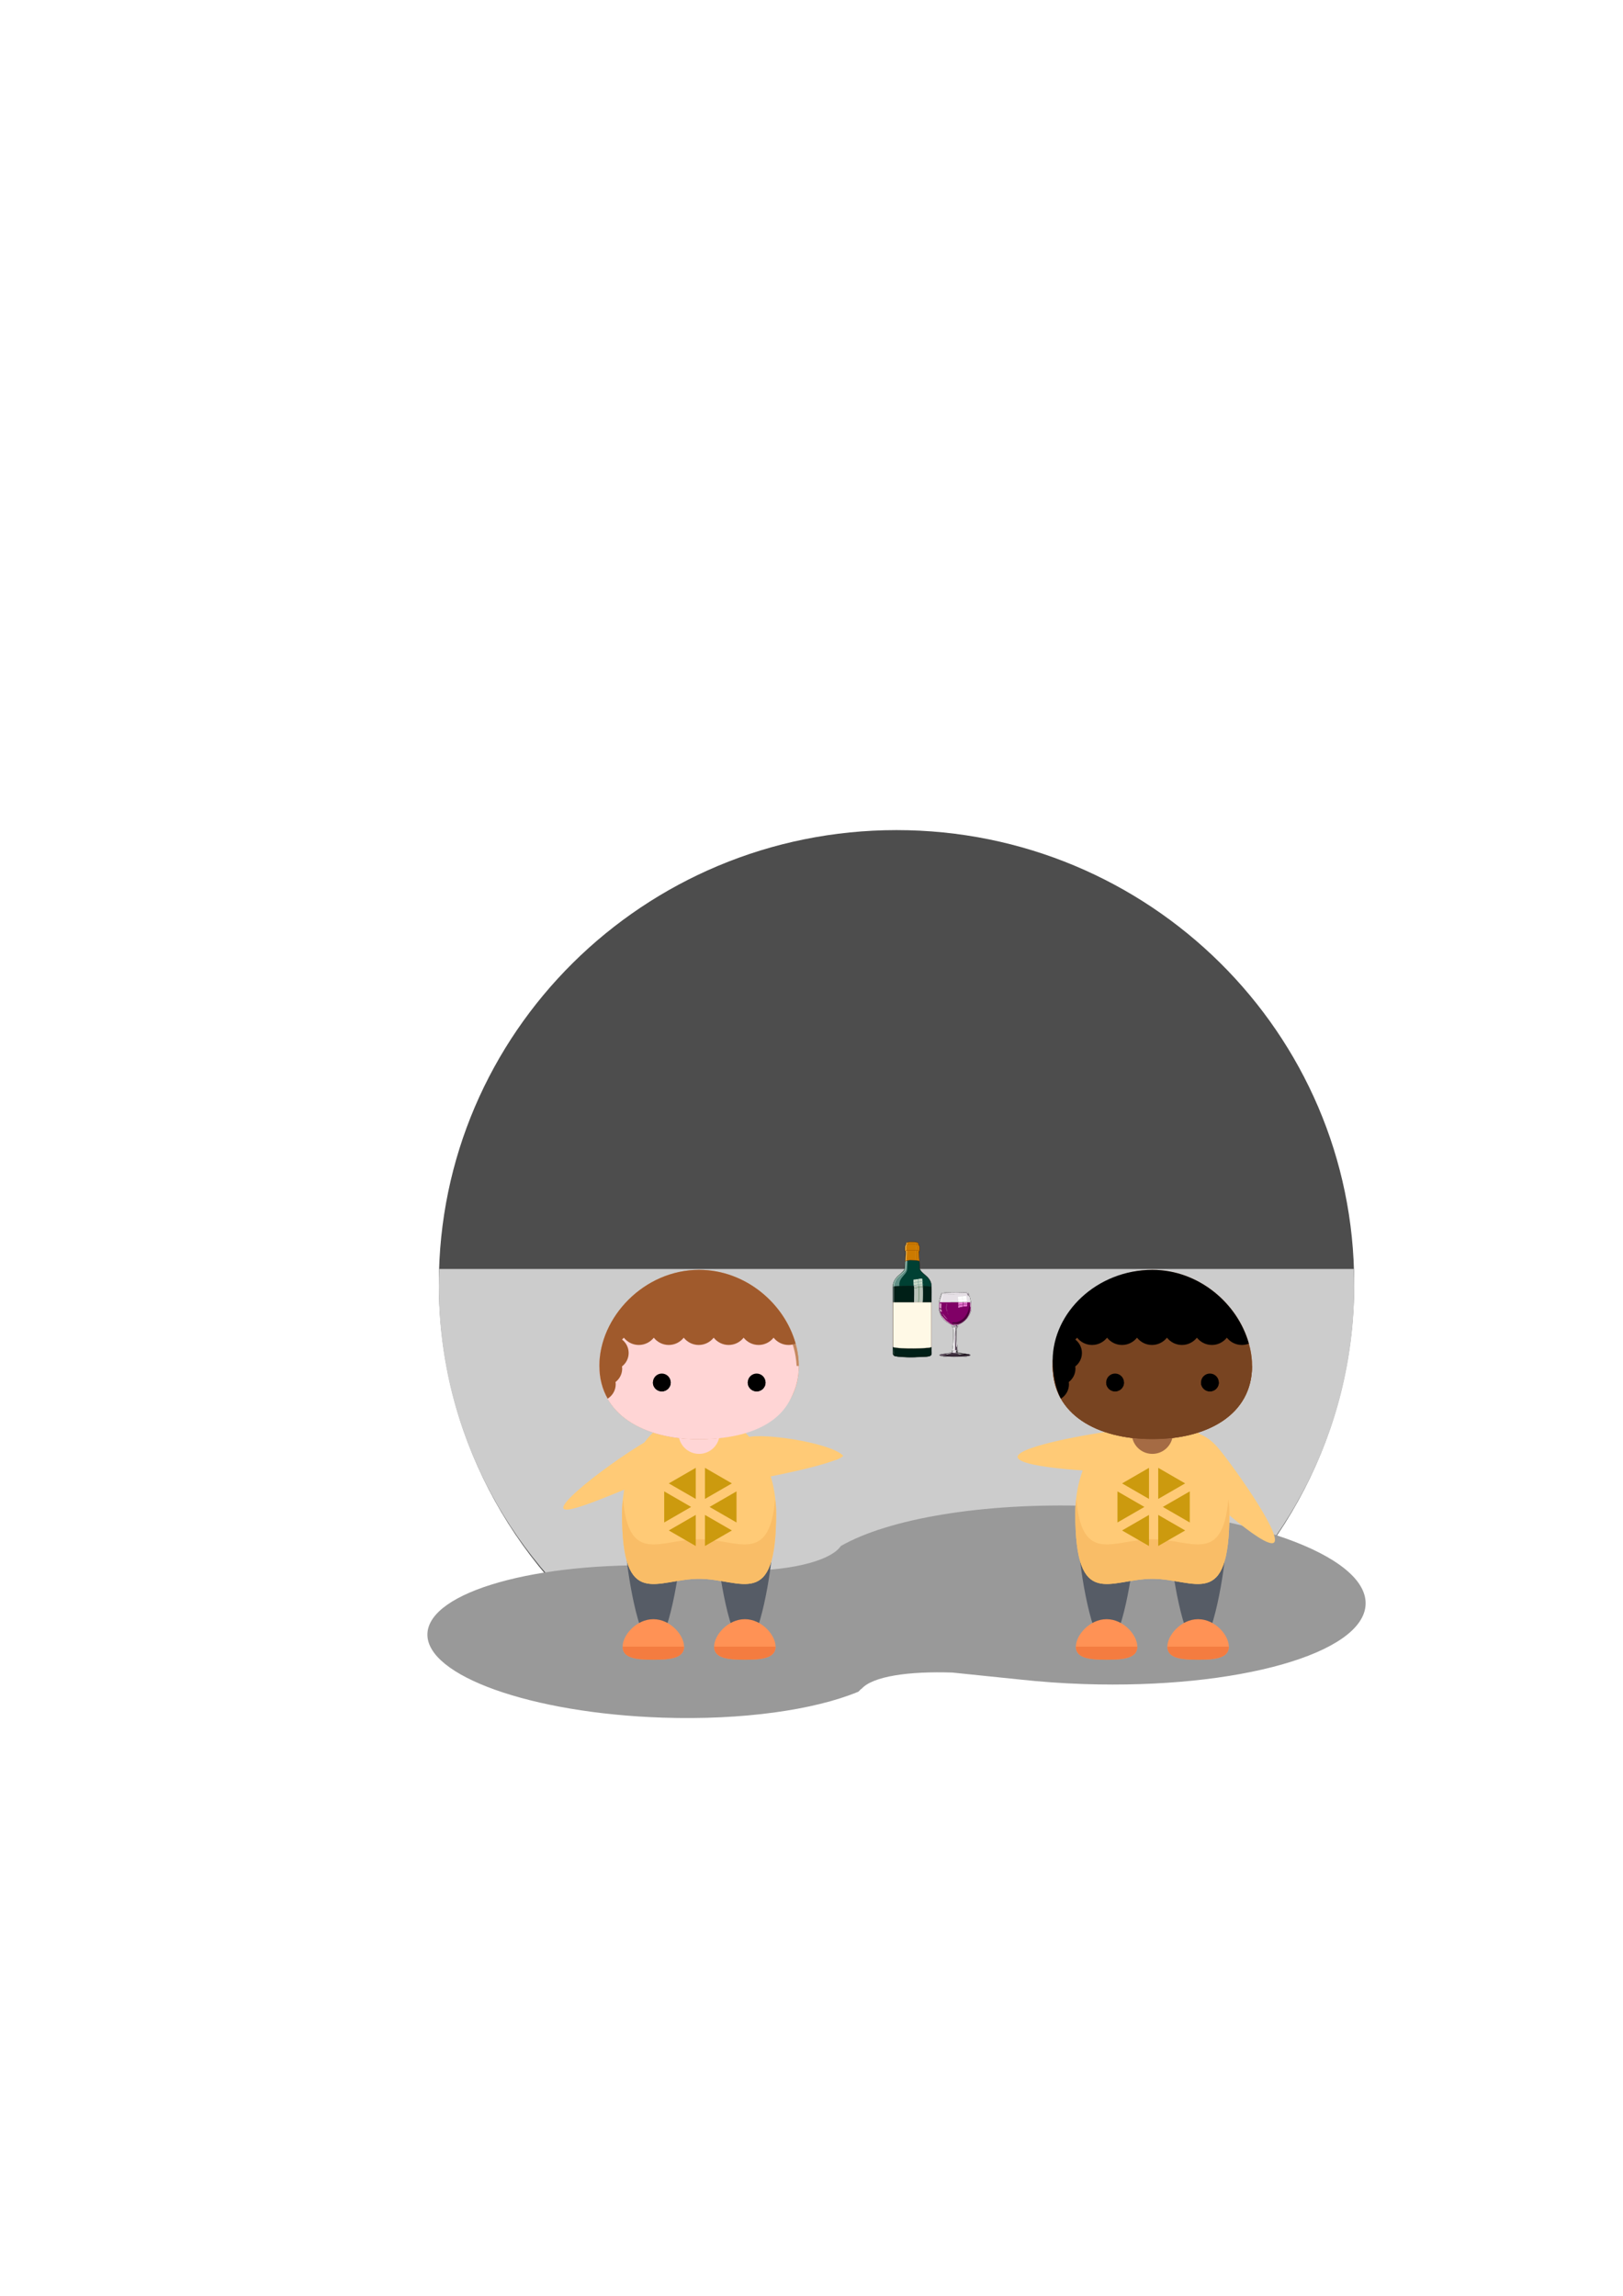<?xml version="1.0" encoding="UTF-8" standalone="no"?>
<!-- Created with Inkscape (http://www.inkscape.org/) -->

<svg
   xmlns:dc="http://purl.org/dc/elements/1.1/"
   xmlns:cc="http://creativecommons.org/ns#"
   xmlns:rdf="http://www.w3.org/1999/02/22-rdf-syntax-ns#"
   xmlns:svg="http://www.w3.org/2000/svg"
   xmlns="http://www.w3.org/2000/svg"
   xmlns:sodipodi="http://sodipodi.sourceforge.net/DTD/sodipodi-0.dtd"
   xmlns:inkscape="http://www.inkscape.org/namespaces/inkscape"
   width="210mm"
   height="297mm"
   viewBox="0 0 210 297"
   version="1.1"
   id="svg8"
   sodipodi:docname="beer_and_vino.svg"
   inkscape:version="0.92.3 (2405546, 2018-03-11)">
  <defs
     id="defs2" />
  <sodipodi:namedview
     id="base"
     pagecolor="#ffffff"
     bordercolor="#666666"
     borderopacity="1.0"
     inkscape:pageopacity="0.0"
     inkscape:pageshadow="2"
     inkscape:zoom="0.7"
     inkscape:cx="285.85729"
     inkscape:cy="595.15611"
     inkscape:document-units="mm"
     inkscape:current-layer="layer1"
     showgrid="false"
     inkscape:window-width="1920"
     inkscape:window-height="986"
     inkscape:window-x="-11"
     inkscape:window-y="-11"
     inkscape:window-maximized="1" />
  <g
     inkscape:label="Calque 1"
     inkscape:groupmode="layer"
     id="layer1">
    <g
       inkscape:transform-center-y="-42.461437"
       inkscape:transform-center-x="8.2290614"
       transform="matrix(0.93,0,0,0.921,51.412,106.161)"
       inkscape:label="Copie de (NULL)"
       id="g3761"
       style="display:inline">
	<g
   id="g3759"
   inkscape:transform-center-x="-8.8607249"
   inkscape:transform-center-y="30.594578"
   transform="translate(-4.2144943e-7,-1.505)">
		<g
   id="g3755">
			<path
   d="m 31.32,117.505 h 76.26 c 15.508,-11.612 25.543,-30.131 25.543,-50.995 0,-35.166 -28.508,-63.674 -63.674,-63.674 -35.164,0 -63.671,28.508 -63.671,63.674 0,20.864 10.035,39.383 25.542,50.995 z"
   id="path3751"
   inkscape:connector-curvature="0"
   style="fill:#4d4d4d" />

			<path
   d="m 31.823,117.505 h 75.253 c 15.791,-11.409 26.046,-29.813 26.046,-50.576 0,-0.82 -0.021,-1.635 -0.053,-2.447 H 5.83 c -0.032,0.813 -0.054,1.627 -0.054,2.447 0.001,20.764 10.255,39.167 26.047,50.576 z"
   id="path3753"
   inkscape:connector-curvature="0"
   style="fill:#cccccc" />

		</g>

		<path
   d="m 37.62,106.158 c 1.31,0.043 2.596,0.114 3.863,0.204 1.615,0.245 3.361,0.407 5.186,0.47 7.365,0.245 13.564,-1.239 15.034,-3.438 6.576,-3.809 19.665,-6.125 34.666,-5.624 21.408,0.715 38.576,6.894 38.345,13.804 -0.229,6.905 -17.773,11.926 -39.181,11.211 -3.079,-0.104 -6.066,-0.323 -8.931,-0.64 l -9.384,-0.976 c -6.1,-0.204 -11.072,0.522 -12.636,2.286 -0.099,-0.005 -0.398,0.432 -0.497,0.426 -6.081,2.536 -16.009,3.993 -27.178,3.621 -18.269,-0.611 -32.918,-5.883 -32.722,-11.778 0.198,-5.895 15.168,-10.178 33.435,-9.566 z"
   id="path3757"
   inkscape:connector-curvature="0"
   style="fill:#999999" />

	</g>

</g>
    <g
       id="g68"
       transform="matrix(0.265,0,0,0.265,131.414,163.898)">
	<g
   id="g14">
		<path
   id="path10"
   d="m 57.745,138.063 c 0,7.363 -5.972,47.068 -13.341,47.068 -7.36,0 -13.329,-39.709 -13.329,-47.068 0,-7.359 5.971,-13.335 13.329,-13.335 7.37,0 13.341,5.975 13.341,13.335 z"
   inkscape:connector-curvature="0"
   style="fill:#565c66" />

		<path
   id="path12"
   d="m 102.427,138.063 c 0,7.363 -5.971,47.068 -13.339,47.068 -7.362,0 -13.33,-39.709 -13.33,-47.068 0,-7.359 5.972,-13.335 13.33,-13.335 7.368,0 13.339,5.975 13.339,13.335 z"
   inkscape:connector-curvature="0"
   style="fill:#565c66" />

	</g>

	<g
   id="g20">
		<path
   id="path16"
   d="m 104.367,120.44 c 0,47.696 -16.839,31.813 -37.619,31.813 -20.776,0 -37.621,15.884 -37.621,-31.813 0,-27.269 16.85,-49.375 37.621,-49.375 20.774,0.001 37.619,22.11 37.619,49.375 z"
   inkscape:connector-curvature="0"
   style="fill:#ffca76" />

		<path
   id="path18"
   d="m 79.716,82.338 c 4.258,-3.785 12.576,-1.382 18.587,5.367 6.001,6.752 32.097,43.048 27.85,46.84 -4.262,3.778 -37.271,-26.388 -43.269,-33.14 -6.003,-6.74 -7.418,-15.281 -3.168,-19.067 z"
   inkscape:connector-curvature="0"
   style="fill:#ffca76" />

	</g>

	<path
   id="path22"
   d="m 66.748,132.928 c -18.709,0 -34.222,12.85 -37.127,-19.403 -0.318,1.928 -0.494,4.206 -0.494,6.92 0,47.696 16.844,31.813 37.62,31.813 20.78,0 37.619,15.884 37.619,-31.813 0,-2.714 -0.176,-4.992 -0.494,-6.92 -2.901,32.252 -18.41,19.403 -37.124,19.403 z"
   inkscape:connector-curvature="0"
   style="fill:#f9bd67" />

	<path
   id="path24"
   d="m 59.411,185.37 c 0,5.64 -6.721,6.384 -15.003,6.384 -8.282,0 -15.002,-0.742 -15.002,-6.384 0,-5.641 6.721,-13.405 15.002,-13.405 8.281,0 15.003,7.764 15.003,13.405 z"
   inkscape:connector-curvature="0"
   style="fill:#ff9255" />

	<path
   id="path26"
   d="m 59.411,185.37 c 0,5.64 -6.721,6.384 -15.003,6.384 -8.282,0 -15.002,-0.742 -15.002,-6.384"
   inkscape:connector-curvature="0"
   style="fill:#f47c40" />

	<path
   id="path28"
   d="m 104.096,185.37 c 0,5.64 -6.721,6.384 -15.003,6.384 -8.281,0 -15.003,-0.742 -15.003,-6.384 0,-5.641 6.722,-13.405 15.003,-13.405 8.282,0 15.003,7.764 15.003,13.405 z"
   inkscape:connector-curvature="0"
   style="fill:#ff9255" />

	<path
   id="path30"
   d="m 104.096,185.37 c 0,5.64 -6.721,6.384 -15.003,6.384 -8.281,0 -15.003,-0.742 -15.003,-6.384"
   inkscape:connector-curvature="0"
   style="fill:#f47c40" />

	<path
   id="path32"
   d="M 70.7,88.721 C 70.363,83.034 62.782,78.854 53.763,79.373 44.746,79.903 0.629,87.117 0.944,92.801 1.286,98.49 45.962,100.496 54.976,99.967 63.984,99.441 71.029,94.406 70.7,88.721 Z"
   inkscape:connector-curvature="0"
   style="fill:#ffca76" />

	<circle
   id="circle34"
   r="10.037"
   cy="81.223"
   cx="66.748"
   style="fill:#a56b44" />

	<path
   id="path36"
   d="m 115.432,48.338 c 0,23.788 -21.797,35.747 -48.679,35.747 -26.887,0 -48.691,-11.959 -48.691,-35.747 0,-23.794 21.803,-46.912 48.691,-46.912 26.882,0 48.679,23.118 48.679,46.912 z"
   inkscape:connector-curvature="0"
   style="fill:#d8a17c" />

	<path
   d="m 115.432,48.338 c 0,23.788 -21.797,35.747 -48.679,35.747 -26.887,0 -48.691,-11.959 -48.691,-35.747 0,-23.794 21.804,-42.206 48.691,-42.206 26.882,0 48.679,18.412 48.679,42.206 z"
   id="SVGCleanerId_0_3_"
   inkscape:connector-curvature="0"
   style="fill:#c48960" />

	<g
   id="g40">
		<path
   d="m 115.432,48.338 c 0,23.788 -21.797,35.747 -48.679,35.747 -26.887,0 -48.691,-11.959 -48.691,-35.747 0,-23.794 21.804,-42.206 48.691,-42.206 26.882,0 48.679,18.412 48.679,42.206 z"
   id="SVGCleanerId_0_2_"
   inkscape:connector-curvature="0"
   style="fill:#784421" />

	</g>

	<path
   id="path42"
   d="m 115.432,48.338 c 0,23.788 -21.797,35.747 -48.679,35.747 -26.887,0 -48.691,-11.959 -48.691,-35.747"
   inkscape:connector-curvature="0"
   style="fill:#784421" />

	<path
   id="path44"
   d="M 113.87,37.433 C 108.506,17.953 89.471,1.426 66.753,1.426 c -26.888,0 -48.691,20.593 -48.691,44.387 0,6.11 1.457,13.953 4.047,18.498 2.358,-1.481 3.932,-4.08 3.932,-7.066 0,-0.354 -0.063,-0.689 -0.104,-1.034 1.969,-1.534 3.266,-3.898 3.266,-6.588 0,-0.353 -0.06,-0.689 -0.104,-1.035 1.969,-1.533 3.265,-3.897 3.265,-6.586 0,-2.677 -1.285,-5.028 -3.235,-6.563 0.304,-0.293 0.622,-0.563 0.884,-0.891 1.724,2.147 4.338,3.549 7.312,3.549 2.967,0 5.585,-1.403 7.313,-3.549 1.725,2.147 4.339,3.549 7.307,3.549 2.974,0 5.588,-1.403 7.313,-3.549 1.726,2.147 4.339,3.549 7.313,3.549 2.969,0 5.585,-1.403 7.311,-3.549 1.728,2.147 4.342,3.549 7.31,3.549 2.974,0 5.588,-1.403 7.312,-3.549 1.726,2.147 4.34,3.549 7.313,3.549 2.969,0 5.585,-1.403 7.31,-3.549 1.728,2.147 4.342,3.549 7.309,3.549 1.213,0.005 2.368,-0.245 3.434,-0.664 z"
   inkscape:connector-curvature="0"
   style="fill:#000000"
   sodipodi:nodetypes="csscscscsccscscscscsccc" />

	<circle
   id="circle46"
   r="4.354"
   cy="56.404"
   cx="48.553" />

	<path
   id="path48"
   d="m 52.907,56.403 c 0,2.412 -1.951,4.356 -4.356,4.356 -2.405,0 -4.352,-1.944 -4.352,-4.356"
   inkscape:connector-curvature="0" />

	<circle
   id="circle50"
   r="4.354"
   cy="56.404"
   cx="94.856" />

	<path
   id="path52"
   d="m 90.502,56.403 c 0,2.412 1.945,4.356 4.358,4.356 2.405,0 4.35,-1.944 4.35,-4.356"
   inkscape:connector-curvature="0" />

	<g
   id="g66">
		<polygon
   id="polygon54"
   points="51.964,105.672 65.113,113.258 65.113,98.076 "
   style="fill:#cc9a0e" />

		<polygon
   id="polygon56"
   points="49.719,118.154 49.719,124.753 62.86,117.159 49.719,109.567 "
   style="fill:#cc9a0e" />

		<polygon
   id="polygon58"
   points="82.765,105.668 69.616,98.076 69.616,113.254 "
   style="fill:#cc9a0e" />

		<polygon
   id="polygon60"
   points="69.616,121.059 69.616,136.242 82.765,128.646 "
   style="fill:#cc9a0e" />

		<polygon
   id="polygon62"
   points="51.961,128.646 65.113,136.242 65.113,121.059 "
   style="fill:#cc9a0e" />

		<polygon
   id="polygon64"
   points="85.02,124.753 85.02,118.152 85.02,109.567 71.868,117.159 "
   style="fill:#cc9a0e" />

	</g>

</g>
    <g
       id="g68-8"
       transform="matrix(0.265,0,0,0.265,72.766,163.898)">
      <g
         id="g14-8">
        <path
           id="path10-8"
           d="m 57.745,138.063 c 0,7.363 -5.972,47.068 -13.341,47.068 -7.36,0 -13.329,-39.709 -13.329,-47.068 0,-7.359 5.971,-13.335 13.329,-13.335 7.37,0 13.341,5.975 13.341,13.335 z"
           inkscape:connector-curvature="0"
           style="fill:#565c66" />
        <path
           id="path12-7"
           d="m 102.427,138.063 c 0,7.363 -5.971,47.068 -13.339,47.068 -7.362,0 -13.33,-39.709 -13.33,-47.068 0,-7.359 5.972,-13.335 13.33,-13.335 7.368,0 13.339,5.975 13.339,13.335 z"
           inkscape:connector-curvature="0"
           style="fill:#565c66" />
      </g>
      <g
         id="g20-8">
        <path
           id="path16-0"
           d="m 104.367,120.44 c 0,47.696 -16.839,31.813 -37.619,31.813 -20.776,0 -37.621,15.884 -37.621,-31.813 0,-27.269 16.85,-49.375 37.621,-49.375 20.774,0.001 37.619,22.11 37.619,49.375 z"
           inkscape:connector-curvature="0"
           style="fill:#ffca76" />
        <path
           id="path18-1"
           d="m 88.807,83.853 c 4.258,-3.785 42.375,1.648 48.386,8.397 -8.756,7.49 -32.749,-1.942 0,0 -4.262,3.778 -33.279,10.068 -54.429,13.417 -6.003,-6.74 1.792,-18.029 6.042,-21.815 z"
           inkscape:connector-curvature="0"
           style="fill:#ffca76"
           sodipodi:nodetypes="ccccc" />
      </g>
      <path
         id="path22-4"
         d="m 66.748,132.928 c -18.709,0 -34.222,12.85 -37.127,-19.403 -0.318,1.928 -0.494,4.206 -0.494,6.92 0,47.696 16.844,31.813 37.62,31.813 20.78,0 37.619,15.884 37.619,-31.813 0,-2.714 -0.176,-4.992 -0.494,-6.92 -2.901,32.252 -18.41,19.403 -37.124,19.403 z"
         inkscape:connector-curvature="0"
         style="fill:#f9bd67" />
      <path
         id="path24-0"
         d="m 59.411,185.37 c 0,5.64 -6.721,6.384 -15.003,6.384 -8.282,0 -15.002,-0.742 -15.002,-6.384 0,-5.641 6.721,-13.405 15.002,-13.405 8.281,0 15.003,7.764 15.003,13.405 z"
         inkscape:connector-curvature="0"
         style="fill:#ff9255" />
      <path
         id="path26-2"
         d="m 59.411,185.37 c 0,5.64 -6.721,6.384 -15.003,6.384 -8.282,0 -15.002,-0.742 -15.002,-6.384"
         inkscape:connector-curvature="0"
         style="fill:#f47c40" />
      <path
         id="path28-2"
         d="m 104.096,185.37 c 0,5.64 -6.721,6.384 -15.003,6.384 -8.281,0 -15.003,-0.742 -15.003,-6.384 0,-5.641 6.722,-13.405 15.003,-13.405 8.282,0 15.003,7.764 15.003,13.405 z"
         inkscape:connector-curvature="0"
         style="fill:#ff9255" />
      <path
         id="path30-1"
         d="m 104.096,185.37 c 0,5.64 -6.721,6.384 -15.003,6.384 -8.281,0 -15.003,-0.742 -15.003,-6.384"
         inkscape:connector-curvature="0"
         style="fill:#f47c40" />
      <path
         id="path32-5"
         d="M 70.7,88.721 C 70.363,83.034 62.782,78.854 53.763,79.373 44.746,79.903 0.124,111.866 0.439,117.55 0.781,123.239 45.962,100.496 54.976,99.967 63.984,99.441 71.029,94.406 70.7,88.721 Z"
         inkscape:connector-curvature="0"
         style="fill:#ffca76"
         sodipodi:nodetypes="ccccc" />
      <circle
         id="circle34-2"
         r="10.037"
         cy="81.223"
         cx="66.748"
         style="fill:#ffd5d5" />
      <path
         id="path36-0"
         d="m 115.432,48.338 c 0,23.788 -21.797,35.747 -48.679,35.747 -26.887,0 -48.691,-11.959 -48.691,-35.747 0,-23.794 21.803,-46.912 48.691,-46.912 26.882,0 48.679,23.118 48.679,46.912 z"
         inkscape:connector-curvature="0"
         style="fill:#d8a17c" />
      <path
         d="m 115.432,48.338 c 0,23.788 -21.797,35.747 -48.679,35.747 -26.887,0 -48.691,-11.959 -48.691,-35.747 0,-23.794 21.804,-42.206 48.691,-42.206 26.882,0 48.679,18.412 48.679,42.206 z"
         id="SVGCleanerId_0_3_-3"
         inkscape:connector-curvature="0"
         style="fill:#c48960" />
      <g
         id="g40-1">
        <path
           d="m 114.422,50.358 c 0,23.788 -20.787,33.727 -47.669,33.727 -26.887,0 -48.691,-11.959 -48.691,-35.747 0,-23.794 21.804,-42.206 48.691,-42.206 26.882,0 47.669,20.432 47.669,44.226 z"
           id="SVGCleanerId_0_2_-3"
           inkscape:connector-curvature="0"
           style="fill:#ffd5d5"
           sodipodi:nodetypes="sssss" />
      </g>
      <path
         id="path42-1"
         d="m 115.432,48.338 c 0,23.788 -21.797,35.747 -48.679,35.747 -26.887,0 -48.691,-11.959 -48.691,-35.747"
         inkscape:connector-curvature="0"
         style="fill:#ffd5d5" />
      <path
         id="path44-8"
         d="M 113.87,37.433 C 108.506,17.953 89.471,1.426 66.753,1.426 c -26.888,0 -48.691,23.118 -48.691,46.912 0,6.11 1.457,11.428 4.047,15.973 2.358,-1.481 3.932,-4.08 3.932,-7.066 0,-0.354 -0.063,-0.689 -0.104,-1.034 1.969,-1.534 3.266,-3.898 3.266,-6.588 0,-0.353 -0.06,-0.689 -0.104,-1.035 1.969,-1.533 3.265,-3.897 3.265,-6.586 0,-2.677 -1.285,-5.028 -3.235,-6.563 0.304,-0.293 0.622,-0.563 0.884,-0.891 1.724,2.147 4.338,3.549 7.312,3.549 2.967,0 5.585,-1.403 7.313,-3.549 1.725,2.147 4.339,3.549 7.307,3.549 2.974,0 5.588,-1.403 7.313,-3.549 1.726,2.147 4.339,3.549 7.313,3.549 2.969,0 5.585,-1.403 7.311,-3.549 1.728,2.147 4.342,3.549 7.31,3.549 2.974,0 5.588,-1.403 7.312,-3.549 1.726,2.147 4.34,3.549 7.313,3.549 2.969,0 5.585,-1.403 7.31,-3.549 1.728,2.147 4.342,3.549 7.309,3.549 1.213,0.005 2.368,-0.245 3.434,-0.664 z"
         inkscape:connector-curvature="0"
         style="fill:#a05a2c" />
      <circle
         id="circle46-4"
         r="4.354"
         cy="56.404"
         cx="48.553" />
      <path
         id="path48-6"
         d="m 52.907,56.403 c 0,2.412 -1.951,4.356 -4.356,4.356 -2.405,0 -4.352,-1.944 -4.352,-4.356"
         inkscape:connector-curvature="0" />
      <circle
         id="circle50-7"
         r="4.354"
         cy="56.404"
         cx="94.856" />
      <path
         id="path52-7"
         d="m 90.502,56.403 c 0,2.412 1.945,4.356 4.358,4.356 2.405,0 4.35,-1.944 4.35,-4.356"
         inkscape:connector-curvature="0" />
      <g
         id="g66-0">
        <polygon
           id="polygon54-7"
           points="51.964,105.672 65.113,113.258 65.113,98.076 "
           style="fill:#cc9a0e" />
        <polygon
           id="polygon56-0"
           points="62.86,117.159 49.719,109.567 49.719,118.154 49.719,124.753 "
           style="fill:#cc9a0e" />
        <polygon
           id="polygon58-0"
           points="82.765,105.668 69.616,98.076 69.616,113.254 "
           style="fill:#cc9a0e" />
        <polygon
           id="polygon60-6"
           points="69.616,121.059 69.616,136.242 82.765,128.646 "
           style="fill:#cc9a0e" />
        <polygon
           id="polygon62-5"
           points="51.961,128.646 65.113,136.242 65.113,121.059 "
           style="fill:#cc9a0e" />
        <polygon
           id="polygon64-9"
           points="85.02,109.567 71.868,117.159 85.02,124.753 85.02,118.152 "
           style="fill:#cc9a0e" />
      </g>
    </g>
    <g
       id="g3"
       transform="matrix(0.088,0,0,0.07,115.524,160.65)">
	<path
   d="m 5,211.61 c 11.05,2.07 23.26,2.045 34.444,1.188 3.036,-0.232 6.068,-0.386 9.101,-0.674 2.379,-0.226 5.315,-0.275 7.106,-2.065 1.747,-1.747 1.149,-5.769 1.149,-8.057 V 107.027 C 56.8,98.239 57.014,89.423 56.691,80.639 56.462,74.447 53.98,68.981 50.101,64.208 46.385,59.636 41.085,55.661 39.511,49.814 38.99,47.88 39.237,45.541 39.152,43.555 38.964,39.133 38.775,34.712 38.587,30.29 38.44,26.836 38.293,23.383 38.146,19.929 38.12,19.32 38.103,18.717 38.103,18.108 c 0,-1.111 0.341,-0.642 0.9,-1.2 0.677,-0.677 0.1,-4.042 0.1,-4.97 0,-1.565 0.111,-3.088 -0.351,-4.48 C 38.326,6.175 37.77,5.355 37.702,4.108 37.604,2.309 37.011,1.512 35.136,0.885 32.615,0.044 29.772,0.307 27.158,0.307 c -1.994,0 -6.38,-0.163 -7.555,1.9 -0.495,0.869 -0.026,2.069 -0.2,2.8 -0.283,1.186 -1.178,2.115 -1.4,3.3 -0.397,2.116 0.051,4.435 -0.1,6.6 -0.027,0.394 -0.357,1.249 -0.2,1.6 0.264,0.593 1.2,0.378 1.2,1 0,5.917 -0.445,11.854 -0.697,17.765 -0.167,3.924 -0.334,7.848 -0.502,11.771 -0.086,2.03 -0.195,3.955 -1.275,5.755 C 13.332,57.959 8.348,61.666 5.107,66.74 1.676,72.118 0.2,77.242 0.2,83.623 v 7.928 97.348 15.402 c 0,3.49 0.449,7.05 4.8,7.32"
   style="fill:#004033"
   id="path5"
   inkscape:connector-curvature="0" />

	<path
   d="m 5,211.61 c 11.05,2.07 23.26,2.045 34.444,1.188 3.036,-0.232 6.068,-0.386 9.101,-0.674 2.379,-0.226 5.315,-0.275 7.106,-2.065 1.747,-1.747 1.149,-5.769 1.149,-8.057 V 107.027 C 56.8,98.239 57.014,89.423 56.691,80.639 56.462,74.447 53.98,68.981 50.101,64.208 46.385,59.636 41.085,55.661 39.511,49.814 38.99,47.88 39.237,45.541 39.152,43.555 38.964,39.133 38.775,34.712 38.587,30.29 38.44,26.836 38.293,23.383 38.146,19.929 38.12,19.32 38.103,18.717 38.103,18.108 c 0,-1.111 0.341,-0.642 0.9,-1.2 0.677,-0.677 0.1,-4.042 0.1,-4.97 0,-1.565 0.111,-3.088 -0.351,-4.48 C 38.326,6.175 37.77,5.355 37.702,4.108 37.604,2.309 37.011,1.512 35.136,0.885 32.615,0.044 29.772,0.307 27.158,0.307 c -1.994,0 -6.38,-0.163 -7.555,1.9 -0.495,0.869 -0.026,2.069 -0.2,2.8 -0.283,1.186 -1.178,2.115 -1.4,3.3 -0.397,2.116 0.051,4.435 -0.1,6.6 -0.027,0.394 -0.357,1.249 -0.2,1.6 0.264,0.593 1.2,0.378 1.2,1 0,5.917 -0.445,11.854 -0.697,17.765 -0.167,3.924 -0.334,7.848 -0.502,11.771 -0.086,2.03 -0.195,3.955 -1.275,5.755 C 13.332,57.959 8.348,61.666 5.107,66.74 1.676,72.118 0.2,77.242 0.2,83.623 v 7.928 97.348 15.402 c 0,3.49 0.449,7.05 4.8,7.32"
   style="fill:none;stroke:#000000;stroke-width:0.4;stroke-linecap:square;stroke-miterlimit:10"
   id="path7"
   inkscape:connector-curvature="0" />

	<path
   d="m 3.3,82.413 c 1.035,-0.027 2.067,-0.134 3.101,-0.2 0.499,-0.032 2.784,0.121 3.1,-0.2 0.44,-0.446 0,-3.395 0,-4.074 0,-1.166 0.314,-2.364 0.491,-3.514 0.694,-4.503 3.413,-8.609 5.959,-12.271 2.635,-3.79 4.871,-6.976 5.082,-11.66 0.256,-5.693 0.512,-11.387 0.768,-17.081 -0.591,0.034 -3.157,-0.197 -3.5,0.2 -0.253,0.293 -0.068,1.799 -0.082,2.166 -0.129,3.392 -0.258,6.783 -0.386,10.175 -0.083,2.173 -0.236,3.849 -0.801,5.947 -0.558,2.071 -2.757,4.169 -4.17,5.695 -3.464,3.741 -6.667,7.445 -9.415,11.746 -2.71,4.242 -2.966,9.43 -3.146,14.271 0.038,-1.18 2.309,-0.919 2.999,-1.2"
   style="fill:#608f86"
   id="path9"
   inkscape:connector-curvature="0" />

	<path
   d="m 56.8,206.31 c 0.305,6.307 -8.062,6.021 -12.532,6.207 -5.929,0.246 -11.829,0.594 -17.767,0.594 -5.868,0 -11.746,-0.367 -17.582,-0.948 C 4.407,211.714 0.2,211.225 0.2,205.741 V 120.304 84.516 c 0,-0.666 -0.241,-1.807 0.585,-1.958 2.841,-0.517 5.69,-0.726 8.57,-0.9 6.269,-0.379 12.572,-0.448 18.852,-0.448 5.799,0 11.62,0.075 17.41,0.426 3.044,0.184 6.141,0.367 9.15,0.869 1.551,0.258 2.033,0.452 2.033,1.846 v 34.106 86.995 0.87"
   style="fill:#001f17"
   id="path11"
   inkscape:connector-curvature="0" />

	<path
   d="m 56.8,206.31 c 0.305,6.307 -8.062,6.021 -12.532,6.207 -5.929,0.246 -11.829,0.594 -17.767,0.594 -5.868,0 -11.746,-0.367 -17.582,-0.948 C 4.407,211.714 0.2,211.225 0.2,205.741 V 120.304 84.516 c 0,-0.666 -0.241,-1.807 0.585,-1.958 2.841,-0.517 5.69,-0.726 8.57,-0.9 6.269,-0.379 12.572,-0.448 18.852,-0.448 5.799,0 11.62,0.075 17.41,0.426 3.044,0.184 6.141,0.367 9.15,0.869 1.551,0.258 2.033,0.452 2.033,1.846 v 34.106 86.995 0.87"
   style="fill:none;stroke:#292929;stroke-width:0.2;stroke-linecap:square;stroke-miterlimit:10"
   id="path13"
   inkscape:connector-curvature="0" />

	<path
   d="m 43,68.013 c 1.098,11.516 1.223,23.416 0.988,34.979 -0.016,0.756 -0.019,8.904 -0.395,8.928 -3.045,0.197 -5.979,0.362 -8.938,1.152 -0.622,0.166 -2.357,1.413 -2.856,1.341 -0.843,-0.121 -0.399,-2.254 -0.399,-3.224 0,-2.735 0.051,-5.49 0.118,-8.225 C 31.71,95.14 31.979,87.061 30.869,79.294 30.617,77.531 30.5,75.708 30.5,73.927 c 0,-0.925 -0.277,-2.005 -0.1,-2.915 0.086,-0.44 -0.274,-1 0.285,-1 0.618,0 1.211,-0.033 1.827,-0.084 1.778,-0.148 3.551,-0.724 5.287,-1.116 1.564,-0.348 3.897,-0.279 5.201,-0.795"
   style="fill:#ffffff"
   id="path15"
   inkscape:connector-curvature="0" />

	<path
   d="m 43,68.013 c 1.098,11.516 1.223,23.416 0.988,34.979 -0.016,0.756 -0.019,8.904 -0.395,8.928 -3.045,0.197 -5.979,0.362 -8.938,1.152 -0.622,0.166 -2.357,1.413 -2.856,1.341 -0.843,-0.121 -0.399,-2.254 -0.399,-3.224 0,-2.735 0.051,-5.49 0.118,-8.225 C 31.71,95.14 31.979,87.061 30.869,79.294 30.617,77.531 30.5,75.708 30.5,73.927 c 0,-0.925 -0.277,-2.005 -0.1,-2.915 0.086,-0.44 -0.274,-1 0.285,-1 0.618,0 1.211,-0.033 1.827,-0.084 3.542,-0.295 6.885,-1.957 10.487,-1.815"
   style="fill:none;stroke:#a6a6a6;stroke-width:0.1;stroke-linecap:square;stroke-miterlimit:10"
   id="path17"
   inkscape:connector-curvature="0" />

	<path
   d="m 31,81.513 c -0.212,-3.202 -0.508,-6.397 -0.6,-9.6 -0.014,-0.489 -0.227,-1.9 0.285,-1.9 0.734,0 1.476,-0.01 2.202,-0.131 1.654,-0.276 3.277,-0.7 4.912,-1.069 1.481,-0.334 3.026,-0.7 4.55,-0.7 1.114,0 0.95,2.93 0.95,4.019 0,3.22 0.232,6.465 0.4,9.681 -4.232,-0.101 -8.466,-0.2 -12.699,-0.3"
   style="fill:#c7d8c7"
   id="path19"
   inkscape:connector-curvature="0" />

	<path
   d="M 43.601,81.413 C 43.987,87.238 44,93.139 44,98.978 c 0,2.767 -0.032,5.556 -0.131,8.32 -0.054,1.5 -0.109,2.999 -0.164,4.498 -0.01,0.276 -3.472,0.345 -4.127,0.395 -2.592,0.198 -5.418,0.651 -7.627,2.121 -1.082,0.72 -0.55,-1.53 -0.55,-2.145 0,-1.554 0.077,-3.102 0.1,-4.655 0.089,-5.96 0.217,-11.94 0.05,-17.9 -0.076,-2.717 0.095,-5.825 -0.55,-8.4 4.199,0.059 8.399,0.126 12.6,0.193"
   style="fill:#b8c2b8"
   id="path21"
   inkscape:connector-curvature="0" />

	<path
   d="m 30.3,75.613 c 4.688,-1.101 9.227,-2.405 14.101,-2.1"
   style="fill:none;stroke:#608f86;stroke-width:0.5;stroke-linecap:square;stroke-miterlimit:10"
   id="path23"
   inkscape:connector-curvature="0" />

	<path
   d="m 37.4,68.813 c 0.281,4.231 0.283,8.464 0.6,12.7"
   style="fill:none;stroke:#608f86;stroke-width:0.5;stroke-linecap:square;stroke-miterlimit:10"
   id="path25"
   inkscape:connector-curvature="0" />

	<path
   d="m 38,81.313 c 0.719,10.008 0.429,20.39 -0.2,30.4"
   style="fill:none;stroke:#336633;stroke-width:0.5;stroke-linecap:square;stroke-miterlimit:10"
   id="path27"
   inkscape:connector-curvature="0" />

	<path
   d="m 30.9,80.712 c 4.852,-1.04 8.946,-2.466 14,-2.2"
   style="fill:none;stroke:#608f86;stroke-width:0.5;stroke-linecap:square;stroke-miterlimit:10"
   id="path29"
   inkscape:connector-curvature="0" />

	<path
   d="m 30.8,85.712 c 2.282,-0.342 4.593,-0.837 6.741,-1.696 2.252,-0.9 4.999,-0.616 7.36,-0.503"
   style="fill:none;stroke:#336633;stroke-width:0.5;stroke-linecap:square;stroke-miterlimit:10"
   id="path31"
   inkscape:connector-curvature="0" />

	<path
   d="M 38.8,35.913 C 37.621,33.687 30.979,34.253 28.778,34.123 26.286,33.977 20,33.764 18.3,35.913 c 0.132,-3.202 0.264,-6.404 0.396,-9.606 0.098,-2.365 1,-6.062 0.305,-8.394 -0.276,-0.925 -0.323,-0.423 -0.9,-1 -0.47,-0.47 -0.196,-0.755 -0.2,-1.4 -0.014,-2.162 -0.19,-4.635 0.1,-6.8 0.153,-1.146 1.021,-2.02 1.3,-3.1 0.23,-0.893 0.2,-1.866 0.2,-2.8 0,-3.787 12.496,-2.545 14.686,-2.148 1.799,0.327 3.199,0.785 3.515,2.648 0.148,0.873 -0.05,1.5 0.2,2.3 0.299,0.958 1.013,1.703 1.2,2.7 0.336,1.788 0.1,3.822 0.1,5.653 0,0.811 0.481,2.366 -0.1,2.947 -0.426,0.426 -0.622,0.067 -0.9,0.7 -0.199,0.452 0.002,1.343 0.023,1.859 0.132,3.198 0.264,6.396 0.395,9.595 0.076,1.878 0.778,5.192 0.18,6.846"
   style="fill:#404040"
   id="path33"
   inkscape:connector-curvature="0" />

	<path
   d="M 38.8,35.913 C 37.621,33.687 30.979,34.253 28.778,34.123 26.286,33.977 20,33.764 18.3,35.913 c 0.132,-3.202 0.264,-6.404 0.396,-9.606 0.098,-2.365 1,-6.062 0.305,-8.394 -0.276,-0.925 -0.323,-0.423 -0.9,-1 -0.47,-0.47 -0.196,-0.755 -0.2,-1.4 -0.014,-2.162 -0.19,-4.635 0.1,-6.8 0.153,-1.146 1.021,-2.02 1.3,-3.1 0.23,-0.893 0.2,-1.866 0.2,-2.8 0,-3.787 12.496,-2.545 14.686,-2.148 1.799,0.327 3.199,0.785 3.515,2.648 0.148,0.873 -0.05,1.5 0.2,2.3 0.299,0.958 1.013,1.703 1.2,2.7 0.336,1.788 0.1,3.822 0.1,5.653 0,0.811 0.481,2.366 -0.1,2.947 -0.426,0.426 -0.622,0.067 -0.9,0.7 -0.199,0.452 0.002,1.343 0.023,1.859 0.132,3.198 0.264,6.396 0.395,9.595 0.076,1.878 0.778,5.192 0.18,6.846"
   style="fill:none;stroke:#333333;stroke-width:0.3;stroke-linecap:square;stroke-miterlimit:10"
   id="path35"
   inkscape:connector-curvature="0" />

	<path
   d="m 19.2,35.212 c -0.162,4.795 -0.324,9.591 -0.486,14.386 -0.139,4.107 -3.858,7.537 -6.447,10.342 -2.65,2.871 -5.781,6.018 -7.508,9.562 -2.124,4.359 -3.078,8.197 -3.56,13.011"
   style="fill:none;stroke:#c7d8c7;stroke-width:0.8;stroke-linecap:square;stroke-miterlimit:10"
   id="path37"
   inkscape:connector-curvature="0" />

		<line
   x1="1.2"
   x2="1.2"
   y1="82.513"
   y2="111.61"
   style="fill:none;stroke:#a6a6a6;stroke-width:0.8;stroke-linecap:square;stroke-miterlimit:10"
   id="line39" />

	<path
   d="M 38.8,35.913 C 37.621,33.687 30.979,34.253 28.778,34.123 26.286,33.977 20,33.764 18.3,35.913 c 0.132,-3.202 0.264,-6.404 0.396,-9.606 0.098,-2.365 1,-6.062 0.305,-8.394 -0.276,-0.925 -0.323,-0.423 -0.9,-1 -0.47,-0.47 -0.196,-0.755 -0.2,-1.4 -0.014,-2.162 -0.19,-4.635 0.1,-6.8 0.153,-1.146 1.021,-2.02 1.3,-3.1 0.23,-0.893 0.2,-1.866 0.2,-2.8 0,-3.787 12.496,-2.545 14.686,-2.148 1.799,0.327 3.199,0.785 3.515,2.648 0.148,0.873 -0.05,1.5 0.2,2.3 0.299,0.958 1.013,1.703 1.2,2.7 0.336,1.788 0.1,3.822 0.1,5.653 0,0.811 0.481,2.366 -0.1,2.947 -0.426,0.426 -0.622,0.067 -0.9,0.7 -0.199,0.452 0.002,1.343 0.023,1.859 0.132,3.198 0.264,6.396 0.395,9.595 0.076,1.878 0.778,5.192 0.18,6.846"
   style="fill:#cc7a00"
   id="path41"
   inkscape:connector-curvature="0" />

	<path
   d="M 38.8,35.913 C 37.621,33.687 30.979,34.253 28.778,34.123 26.286,33.977 20,33.764 18.3,35.913 c 0.132,-3.202 0.264,-6.404 0.396,-9.606 0.098,-2.365 1,-6.062 0.305,-8.394 -0.276,-0.925 -0.323,-0.423 -0.9,-1 -0.47,-0.47 -0.196,-0.755 -0.2,-1.4 -0.014,-2.162 -0.19,-4.635 0.1,-6.8 0.153,-1.146 1.021,-2.02 1.3,-3.1 0.23,-0.893 0.2,-1.866 0.2,-2.8 0,-3.787 12.496,-2.545 14.686,-2.148 1.799,0.327 3.199,0.785 3.515,2.648 0.148,0.873 -0.05,1.5 0.2,2.3 0.299,0.958 1.013,1.703 1.2,2.7 0.336,1.788 0.1,3.822 0.1,5.653 0,0.811 0.481,2.366 -0.1,2.947 -0.426,0.426 -0.622,0.067 -0.9,0.7 -0.199,0.452 0.002,1.343 0.023,1.859 0.132,3.198 0.264,6.396 0.395,9.595 0.076,1.878 0.778,5.192 0.18,6.846"
   style="fill:none;stroke:#662900;stroke-width:0.3;stroke-linecap:square;stroke-miterlimit:10"
   id="path43"
   inkscape:connector-curvature="0" />

	<path
   d="m 33.3,0.613 c 1.494,1.524 1.4,4.729 1.4,6.675 0,0.424 0.4,0.799 0.4,1.363 v 3.342 c 0,1.299 0.067,2.461 -0.301,3.62 -0.159,0.501 -0.5,0.599 -0.5,1.297 v 5.371 12.031"
   style="fill:none;stroke:#662900;stroke-width:0.1;stroke-linecap:square;stroke-miterlimit:10"
   id="path45"
   inkscape:connector-curvature="0" />

	<path
   d="m 32.601,0.513 c 0.688,0.616 0.86,1.346 1,2.2 0.246,1.494 0.5,2.609 0.5,4.247 0,1.557 0.3,3.35 0.3,5.034 0,0.503 0.386,3.275 -0.2,3.57 -1.441,0.724 -0.6,5.609 -0.6,6.718 v 12.031"
   style="fill:none;stroke:#ffe699;stroke-width:0.1;stroke-linecap:square;stroke-miterlimit:10"
   id="path47"
   inkscape:connector-curvature="0" />

	<path
   d="m 19.2,35.113 c 0.261,-5.993 0.7,-12.001 0.7,-18"
   style="fill:none;stroke:#ffe699;stroke-width:0.8;stroke-linecap:square;stroke-miterlimit:10"
   id="path49"
   inkscape:connector-curvature="0" />

	<path
   d="m 18.7,15.913 c 0.837,-2.588 -0.421,-5.924 0.45,-8.55 0.363,-1.096 0.915,-1.967 1.05,-2.95 0.119,-0.868 0.218,-1.785 0.3,-2.7"
   style="fill:none;stroke:#ffe699;stroke-width:0.8;stroke-linecap:square;stroke-miterlimit:10"
   id="path51"
   inkscape:connector-curvature="0" />

	<path
   d="M 38.9,35.913 C 37.139,33.713 31.414,34.278 28.777,34.123 26.286,33.977 20,33.764 18.3,35.913"
   style="fill:none;stroke:#662900;stroke-width:0.3;stroke-linecap:square;stroke-miterlimit:10"
   id="path53"
   inkscape:connector-curvature="0" />

	<path
   d="m 1.2,195.41 v 9.764 c 0,1.041 0.133,2.061 0.6,2.937 -0.2,-4.23 -0.4,-8.46 -0.6,-12.7"
   style="fill:#99b399"
   id="path55"
   inkscape:connector-curvature="0" />

	<path
   d="m 56.8,194.21 c -1.234,1.89 -6.354,1.704 -8.375,1.982 -2.735,0.378 -5.556,0.537 -8.313,0.669 -5.986,0.287 -11.961,0.358 -17.952,0.224 -6.184,-0.141 -12.394,-0.465 -18.488,-1.571 -1.531,-0.278 -3.471,-0.202 -3.471,-2.027 v -5.655 -49.853 -21.2 -4.653 c 0,-0.673 1.437,-0.316 1.966,-0.316 h 47.013 6.918 c 0.943,0 0.703,0.15 0.703,1.088 v 16.124 c -0.001,21.63 -0.001,43.93 -0.001,65.2"
   style="fill:#fff9e6"
   id="path57"
   inkscape:connector-curvature="0" />

	<path
   d="m 56.8,194.21 c -1.234,1.89 -6.354,1.704 -8.375,1.982 -2.735,0.378 -5.556,0.537 -8.313,0.669 -5.986,0.287 -11.961,0.358 -17.952,0.224 -6.184,-0.141 -12.394,-0.465 -18.488,-1.571 -1.531,-0.278 -3.471,-0.202 -3.471,-2.027 v -5.655 -49.853 -21.2 -4.653 c 0,-0.673 1.437,-0.316 1.966,-0.316 h 47.013 6.918 c 0.943,0 0.703,0.15 0.703,1.088 v 16.124 65.288"
   style="fill:none;stroke:#994d4d;stroke-width:0.2;stroke-linecap:square;stroke-miterlimit:10"
   id="path59"
   inkscape:connector-curvature="0" />

	<path
   d="m 17.8,16.712 c 3.069,-1.75 7.54,-1.4 10.957,-1.4 3.134,0 7.819,-0.423 10.543,1.4"
   style="fill:none;stroke:#662900;stroke-width:0.3;stroke-linecap:square;stroke-miterlimit:10"
   id="path61"
   inkscape:connector-curvature="0" />

	<path
   d="m 19.4,4.913 c 2.898,-0.972 6.188,-0.8 9.2,-0.8 2.97,0 6.253,-0.19 9.1,0.8"
   style="fill:none;stroke:#662900;stroke-width:0.3;stroke-linecap:square;stroke-miterlimit:10"
   id="path63"
   inkscape:connector-curvature="0" />

	<path
   d="m 19.5,2.712 c 0.743,-2.906 6.912,-2.4 9.101,-2.4"
   style="fill:none;stroke:#333333;stroke-width:0.3;stroke-linecap:square;stroke-miterlimit:10"
   id="path65"
   inkscape:connector-curvature="0" />

	<path
   d="m 28.601,0.212 c 2.219,0.148 8.353,-0.416 9.1,2.5"
   style="fill:none;stroke:#333333;stroke-width:0.3;stroke-linecap:square;stroke-miterlimit:10"
   id="path67"
   inkscape:connector-curvature="0" />

	<path
   d="m 30.9,81.212 c 4.261,0 8.545,0.403 12.8,0.3"
   style="fill:none;stroke:#737373;stroke-width:0.2;stroke-linecap:square;stroke-miterlimit:10"
   id="path69"
   inkscape:connector-curvature="0" />

	<path
   d="m 91.3,212.61 c 3.538,0.093 7.097,0.151 10.625,-0.213 3.385,-0.35 8.002,-0.254 10.982,-2.117 3.101,-1.938 -4.953,-3.053 -6.307,-3.27 -3.849,-0.616 -7.585,-1.331 -11.4,-2.201 1.076,-1.688 -0.254,-4.25 -0.445,-6.128 -0.294,-2.879 -0.542,-5.759 -0.777,-8.644 C 93.489,184.026 93.3,178.04 93.3,172.01 c 0,-2.958 0.099,-5.883 0.283,-8.835 0.095,-1.506 0.278,-2.956 0.5,-4.449 0.117,-0.787 0.342,-0.543 0.917,-1.116 0.856,-0.852 1.225,-1.353 0.65,-2.5 -0.893,-1.784 1.021,-2.072 2.405,-3.117 2.412,-1.818 5.046,-3.447 7.031,-5.734 2.429,-2.799 4.119,-5.165 5.884,-8.42 2.681,-4.944 3.884,-11.111 3.972,-16.698 0.093,-6.004 -0.562,-11.867 -1.865,-17.731 -0.3,-1.352 -0.533,-2.734 -0.954,-4.054 -0.345,-1.079 -0.616,-3.621 -1.522,-4.345 -1.63,-1.302 -6.247,-0.944 -8.216,-1.02 -5.772,-0.222 -11.529,-0.382 -17.305,-0.176 -2.97,0.106 -5.922,0.313 -8.887,0.47 -1.247,0.065 -2.444,0.283 -3.643,0.626 -1.289,0.368 -1.437,2.939 -1.773,4.068 -3.434,11.524 -4.265,23.732 -0.549,35.248 1.718,5.325 5.174,10.798 9.681,14.196 1.518,1.145 3.035,2.288 4.553,3.433 0.752,0.567 1.782,0.884 2.438,1.555 1.317,1.348 -0.297,1.521 -0.101,2.899 0.174,1.218 1.521,1.387 1.9,2.301 1.02,2.456 0.616,6.498 0.689,9.126 0.164,5.869 -0.032,11.731 -0.286,17.597 -0.146,3.38 -0.388,6.783 -0.73,10.148 -0.202,1.975 -0.262,4.012 -0.772,5.929 -0.33,1.239 -0.787,2.159 -0.101,3.399 -3.57,0.824 -7.065,1.7 -10.701,2.13 -1.682,0.199 -3.437,0.471 -5.07,0.917 -0.773,0.211 -4.218,1.115 -2.295,2.184 3.295,1.829 7.346,1.944 11.014,2.323 3.632,0.375 7.307,0.347 10.953,0.347"
   style="fill:none;stroke:#000000;stroke-width:0.7;stroke-linecap:square;stroke-miterlimit:10"
   id="path71"
   inkscape:connector-curvature="0" />

	<path
   d="m 91.3,212.61 c 3.538,0.093 7.097,0.151 10.625,-0.213 3.385,-0.35 8.002,-0.254 10.982,-2.117 3.101,-1.938 -4.953,-3.053 -6.307,-3.27 -3.849,-0.616 -7.585,-1.331 -11.4,-2.201 1.076,-1.688 -0.254,-4.25 -0.445,-6.128 -0.294,-2.879 -0.542,-5.759 -0.777,-8.644 C 93.489,184.026 93.3,178.04 93.3,172.01 c 0,-2.958 0.099,-5.883 0.283,-8.835 0.095,-1.506 0.278,-2.956 0.5,-4.449 0.117,-0.787 0.342,-0.543 0.917,-1.116 0.856,-0.852 1.225,-1.353 0.65,-2.5 -0.893,-1.784 1.021,-2.072 2.405,-3.117 2.412,-1.818 5.046,-3.447 7.031,-5.734 2.429,-2.799 4.119,-5.165 5.884,-8.42 2.681,-4.944 3.884,-11.111 3.972,-16.698 0.093,-6.004 -0.562,-11.867 -1.865,-17.731 -0.3,-1.352 -0.533,-2.734 -0.954,-4.054 -0.345,-1.079 -0.616,-3.621 -1.522,-4.345 -1.63,-1.302 -6.247,-0.944 -8.216,-1.02 -5.772,-0.222 -11.529,-0.382 -17.305,-0.176 -2.97,0.106 -5.922,0.313 -8.887,0.47 -1.247,0.065 -2.444,0.283 -3.643,0.626 -1.289,0.368 -1.437,2.939 -1.773,4.068 -3.434,11.524 -4.265,23.732 -0.549,35.248 1.718,5.325 5.174,10.798 9.681,14.196 1.518,1.145 3.035,2.288 4.553,3.433 0.752,0.567 1.782,0.884 2.438,1.555 1.317,1.348 -0.297,1.521 -0.101,2.899 0.174,1.218 1.521,1.387 1.9,2.301 1.02,2.456 0.616,6.498 0.689,9.126 0.164,5.869 -0.032,11.731 -0.286,17.597 -0.146,3.38 -0.388,6.783 -0.73,10.148 -0.202,1.975 -0.262,4.012 -0.772,5.929 -0.33,1.239 -0.787,2.159 -0.101,3.399 -3.717,0.858 -7.339,1.732 -11.123,2.181 -1.676,0.198 -3.399,0.524 -5.027,0.97 -1.386,0.379 -3.64,1.123 -1.482,2.32 3.164,1.758 7.397,1.754 10.908,2.117 1.864,0.192 3.756,0.223 5.628,0.277 1.403,0.02 4.075,0.35 4.912,-0.09"
   style="fill:#e6e6e6"
   id="path73"
   inkscape:connector-curvature="0" />

	<path
   d="m 91.3,212.61 c 3.538,0.093 7.097,0.151 10.625,-0.213 3.385,-0.35 8.002,-0.254 10.982,-2.117 3.101,-1.938 -4.953,-3.053 -6.307,-3.27 -3.849,-0.616 -7.585,-1.331 -11.4,-2.201 1.076,-1.688 -0.254,-4.25 -0.445,-6.128 -0.294,-2.879 -0.542,-5.759 -0.777,-8.644 C 93.489,184.026 93.3,178.04 93.3,172.01 c 0,-2.958 0.099,-5.883 0.283,-8.835 0.095,-1.506 0.278,-2.956 0.5,-4.449 0.117,-0.787 0.342,-0.543 0.917,-1.116 0.856,-0.852 1.225,-1.353 0.65,-2.5 -0.893,-1.784 1.021,-2.072 2.405,-3.117 2.412,-1.818 5.046,-3.447 7.031,-5.734 2.429,-2.799 4.119,-5.165 5.884,-8.42 2.681,-4.944 3.884,-11.111 3.972,-16.698 0.093,-6.004 -0.562,-11.867 -1.865,-17.731 -0.3,-1.352 -0.533,-2.734 -0.954,-4.054 -0.345,-1.079 -0.616,-3.621 -1.522,-4.345 -1.63,-1.302 -6.247,-0.944 -8.216,-1.02 -5.772,-0.222 -11.529,-0.382 -17.305,-0.176 -2.97,0.106 -5.922,0.313 -8.887,0.47 -1.247,0.065 -2.444,0.283 -3.643,0.626 -1.289,0.368 -1.437,2.939 -1.773,4.068 -3.434,11.524 -4.265,23.732 -0.549,35.248 1.718,5.325 5.174,10.798 9.681,14.196 1.518,1.145 3.035,2.288 4.553,3.433 0.752,0.567 1.782,0.884 2.438,1.555 1.317,1.348 -0.297,1.521 -0.101,2.899 0.174,1.218 1.521,1.387 1.9,2.301 1.02,2.456 0.616,6.498 0.689,9.126 0.164,5.869 -0.032,11.731 -0.286,17.597 -0.146,3.38 -0.388,6.783 -0.73,10.148 -0.202,1.975 -0.262,4.012 -0.772,5.929 -0.33,1.239 -0.787,2.159 -0.101,3.399 -3.57,0.824 -7.065,1.7 -10.701,2.13 -1.682,0.199 -3.437,0.471 -5.07,0.917 -0.773,0.211 -4.218,1.115 -2.295,2.184 3.295,1.829 7.346,1.944 11.014,2.323 3.632,0.375 7.307,0.347 10.953,0.347"
   style="fill:none;stroke:#bfbfbf;stroke-width:0.1;stroke-linecap:square;stroke-miterlimit:10"
   id="path75"
   inkscape:connector-curvature="0" />

	<path
   d="m 91.3,212.61 c 3.538,0.093 7.097,0.151 10.625,-0.213 3.385,-0.35 8.002,-0.254 10.982,-2.117 3.101,-1.938 -4.953,-3.053 -6.307,-3.27 -3.849,-0.616 -7.585,-1.331 -11.4,-2.201 1.076,-1.688 -0.254,-4.25 -0.445,-6.128 -0.294,-2.879 -0.542,-5.759 -0.777,-8.644 C 93.489,184.026 93.3,178.04 93.3,172.01 c 0,-2.958 0.099,-5.883 0.283,-8.835 0.095,-1.506 0.278,-2.956 0.5,-4.449 0.117,-0.787 0.342,-0.543 0.917,-1.116 0.856,-0.852 1.225,-1.353 0.65,-2.5 -0.893,-1.784 1.021,-2.072 2.405,-3.117 2.412,-1.818 5.046,-3.447 7.031,-5.734 2.429,-2.799 4.119,-5.165 5.884,-8.42 2.681,-4.944 3.884,-11.111 3.972,-16.698 0.093,-6.004 -0.562,-11.867 -1.865,-17.731 -0.3,-1.352 -0.533,-2.734 -0.954,-4.054 -0.345,-1.079 -0.616,-3.621 -1.522,-4.345 -1.63,-1.302 -6.247,-0.944 -8.216,-1.02 -5.772,-0.222 -11.529,-0.382 -17.305,-0.176 -2.97,0.106 -5.922,0.313 -8.887,0.47 -1.247,0.065 -2.444,0.283 -3.643,0.626 -1.289,0.368 -1.437,2.939 -1.773,4.068 -3.434,11.524 -4.265,23.732 -0.549,35.248 1.718,5.325 5.174,10.798 9.681,14.196 1.518,1.145 3.035,2.288 4.553,3.433 0.752,0.567 1.782,0.884 2.438,1.555 1.317,1.348 -0.297,1.521 -0.101,2.899 0.174,1.218 1.521,1.387 1.9,2.301 1.02,2.456 0.616,6.498 0.689,9.126 0.164,5.869 -0.032,11.731 -0.286,17.597 -0.146,3.38 -0.388,6.783 -0.73,10.148 -0.202,1.975 -0.262,4.012 -0.772,5.929 -0.33,1.239 -0.787,2.159 -0.101,3.399 -3.717,0.858 -7.339,1.732 -11.123,2.181 -1.676,0.198 -3.399,0.524 -5.027,0.97 -1.386,0.379 -3.64,1.123 -1.482,2.32 3.164,1.758 7.397,1.754 10.908,2.117 1.864,0.192 3.756,0.223 5.628,0.277 1.403,0.02 4.075,0.35 4.912,-0.09"
   style="fill:#e6e0e6"
   id="path77"
   inkscape:connector-curvature="0" />

	<path
   d="m 91.3,212.61 c 3.538,0.093 7.097,0.151 10.625,-0.213 3.385,-0.35 8.002,-0.254 10.982,-2.117 3.101,-1.938 -4.953,-3.053 -6.307,-3.27 -3.849,-0.616 -7.585,-1.331 -11.4,-2.201 1.076,-1.688 -0.254,-4.25 -0.445,-6.128 -0.294,-2.879 -0.542,-5.759 -0.777,-8.644 C 93.489,184.026 93.3,178.04 93.3,172.01 c 0,-2.958 0.099,-5.883 0.283,-8.835 0.095,-1.506 0.278,-2.956 0.5,-4.449 0.117,-0.787 0.342,-0.543 0.917,-1.116 0.856,-0.852 1.225,-1.353 0.65,-2.5 -0.893,-1.784 1.021,-2.072 2.405,-3.117 2.412,-1.818 5.046,-3.447 7.031,-5.734 2.429,-2.799 4.119,-5.165 5.884,-8.42 2.681,-4.944 3.884,-11.111 3.972,-16.698 0.093,-6.004 -0.562,-11.867 -1.865,-17.731 -0.3,-1.352 -0.533,-2.734 -0.954,-4.054 -0.345,-1.079 -0.616,-3.621 -1.522,-4.345 -1.63,-1.302 -6.247,-0.944 -8.216,-1.02 -5.772,-0.222 -11.529,-0.382 -17.305,-0.176 -2.97,0.106 -5.922,0.313 -8.887,0.47 -1.247,0.065 -2.444,0.283 -3.643,0.626 -1.289,0.368 -1.437,2.939 -1.773,4.068 -3.434,11.524 -4.265,23.732 -0.549,35.248 1.718,5.325 5.174,10.798 9.681,14.196 1.518,1.145 3.035,2.288 4.553,3.433 0.752,0.567 1.782,0.884 2.438,1.555 1.317,1.348 -0.297,1.521 -0.101,2.899 0.174,1.218 1.521,1.387 1.9,2.301 1.02,2.456 0.616,6.498 0.689,9.126 0.164,5.869 -0.032,11.731 -0.286,17.597 -0.146,3.38 -0.388,6.783 -0.73,10.148 -0.202,1.975 -0.262,4.012 -0.772,5.929 -0.33,1.239 -0.787,2.159 -0.101,3.399 -3.57,0.824 -7.065,1.7 -10.701,2.13 -1.682,0.199 -3.437,0.471 -5.07,0.917 -0.773,0.211 -4.218,1.115 -2.295,2.184 3.295,1.829 7.346,1.944 11.014,2.323 3.632,0.375 7.307,0.347 10.953,0.347"
   style="fill:none;stroke:#bfb6bf;stroke-width:0.1;stroke-linecap:square;stroke-miterlimit:10"
   id="path79"
   inkscape:connector-curvature="0" />

	<path
   d="m 90,200.41 c 0.198,0.264 0,0.493 0.4,0.7 -0.837,0.482 -1.674,0.966 -2.512,1.448 -0.488,0.282 -0.165,1.909 -0.288,2.251 -1.774,-2.34 1.076,-3.74 2.4,-4.4"
   style="fill:#1a1a1a"
   id="path81"
   inkscape:connector-curvature="0" />

	<path
   d="m 90,200.41 c 0.198,0.264 0,0.493 0.4,0.7 -0.837,0.482 -1.674,0.966 -2.512,1.448 -0.488,0.282 -0.165,1.909 -0.288,2.251 -1.446,-1.906 0.445,-4.174 2.5,-4.299"
   style="fill:none;stroke:#1a1a1a;stroke-width:0.1;stroke-linecap:square;stroke-miterlimit:10"
   id="path83"
   inkscape:connector-curvature="0" />

	<path
   d="m 88,201.31 c 0.948,-2.587 0.808,-6.192 1.043,-9.071 0.317,-3.895 0.577,-7.808 0.664,-11.716 0.091,-4.105 0.258,-8.207 0.093,-12.313 -0.085,-2.104 -0.238,-4.207 -0.374,-6.308 -0.07,-1.081 0,-3.075 -0.626,-3.692 0.223,0.03 2.101,0.177 2.101,0.252 0,2.35 0.018,4.699 0,7.049 -0.032,4.423 -0.131,8.849 -0.211,13.271 -0.084,4.68 -0.15,9.362 -0.293,14.041 -0.071,2.342 -0.14,4.683 -0.285,7.021 -0.05,0.8 -1.326,1.05 -2.112,1.47"
   style="fill:#ffffff"
   id="path85"
   inkscape:connector-curvature="0" />

	<path
   d="m 88,201.31 c 0.948,-2.587 0.808,-6.192 1.043,-9.071 0.317,-3.895 0.577,-7.808 0.664,-11.716 0.091,-4.105 0.258,-8.207 0.093,-12.313 -0.085,-2.104 -0.238,-4.207 -0.374,-6.308 -0.07,-1.081 0,-3.075 -0.626,-3.692 0.223,0.03 2.101,0.177 2.101,0.252 0,2.35 0.018,4.699 0,7.049 -0.032,4.423 -0.131,8.849 -0.211,13.271 -0.084,4.643 -0.161,9.286 -0.289,13.928 -0.063,2.246 -0.125,4.494 -0.265,6.737 -0.087,1.401 -0.985,1.075 -2.035,1.862"
   style="fill:none;stroke:#a6a6a6;stroke-width:0.1;stroke-linecap:square;stroke-miterlimit:10"
   id="path87"
   inkscape:connector-curvature="0" />

	<path
   d="m 89.7,180.71 c 0.16,-4.171 0.285,-8.327 0.1,-12.5 -0.09,-2.03 -0.137,-4.074 -0.3,-6.1 -0.078,-0.967 -0.057,-3.386 -0.7,-3.9"
   style="fill:none;stroke:#4d4d4d;stroke-width:0.1;stroke-linecap:square;stroke-miterlimit:10"
   id="path89"
   inkscape:connector-curvature="0" />

	<path
   d="m 72.4,94.813 c 4.551,-0.675 9.193,-1 13.8,-1"
   style="fill:none;stroke:#000000;stroke-width:0.1;stroke-linecap:square;stroke-miterlimit:10"
   id="path91"
   inkscape:connector-curvature="0" />

	<path
   d="m 94.601,153.81 c 5.144,-2.968 9.994,-6.139 13.335,-11.212 3.312,-5.029 5.953,-10.865 6.472,-16.967 0.265,-3.119 0.498,-6.186 0.393,-9.321 -0.05,-1.475 -0.196,-2.952 -0.295,-4.424 -0.011,-0.161 -0.985,-0.076 -1.126,-0.076 H 91.958 69.812 68.41 c -0.277,0 -0.439,3.722 -0.483,4.213 -0.266,2.999 0.066,6.066 0.32,9.052 0.503,5.918 2.752,11.801 5.991,16.721 3.547,5.389 8.382,8.782 13.806,12.079 0.559,0.34 2.913,-0.165 3.657,-0.165 0.798,0.01 2.584,0.23 2.91,0.11"
   style="fill:#800066"
   id="path93"
   inkscape:connector-curvature="0" />

	<path
   d="m 110.8,95.212 c -1.957,1.689 -7.026,1.167 -9.477,1.261 -3.346,0.129 -6.685,0.239 -10.032,0.239 -3.473,0 -6.937,-0.122 -10.406,-0.26 -2.547,-0.102 -6.821,0.305 -8.984,-1.24"
   style="fill:none;stroke:#999999;stroke-width:0.2;stroke-linecap:square;stroke-miterlimit:10"
   id="path95"
   inkscape:connector-curvature="0" />

	<path
   d="m 102.7,96.513 c -5.981,0.527 -11.92,0.312 -17.9,0.2"
   style="fill:none;stroke:#ffffff;stroke-width:0.1;stroke-linecap:square;stroke-miterlimit:10"
   id="path97"
   inkscape:connector-curvature="0" />

	<path
   d="m 90.3,96.613 c -5.721,0 -12.135,0.389 -17.699,-1.1"
   style="fill:none;stroke:#333333;stroke-width:0.1;stroke-linecap:square;stroke-miterlimit:10"
   id="path99"
   inkscape:connector-curvature="0" />

	<path
   d="m 108.1,99.712 c 0.915,5.404 1.196,11.027 0.899,16.5 -0.1,1.83 0.42,2.86 -1.493,2.983 -1.501,0.097 -3.062,0.106 -4.547,0.34 -2.315,0.364 -4.387,1.443 -6.56,1.877 0.958,-5.458 -0.051,-11.182 -0.726,-16.607 -0.078,-0.623 -0.301,-3.593 0.185,-3.593 1.418,0 2.838,-0.153 4.237,-0.369 2.47,-0.38 5.79,-0.46 8,-1.128"
   style="fill:#ffffff"
   id="path101"
   inkscape:connector-curvature="0" />

	<path
   d="m 108.1,99.712 c 0.915,5.404 1.196,11.027 0.899,16.5 -0.1,1.83 0.42,2.86 -1.493,2.983 -1.501,0.097 -3.062,0.106 -4.547,0.34 -2.315,0.364 -4.387,1.443 -6.56,1.877 0.962,-5.477 -0.235,-10.954 -0.7,-16.4 -0.057,-0.664 -0.523,-3.33 -0.1,-3.8 0.325,-0.361 3.415,-0.202 4.05,-0.3 2.814,-0.434 5.581,-1.16 8.45,-1.1"
   style="fill:none;stroke:#a6a6a6;stroke-width:0.1;stroke-linecap:square;stroke-miterlimit:10"
   id="path103"
   inkscape:connector-curvature="0" />

	<path
   d="m 68.8,124.71 c 0.905,6.622 2.942,12.709 7.101,18"
   style="fill:none;stroke:#4d4d4d;stroke-width:0.6;stroke-linecap:square;stroke-miterlimit:10"
   id="path105"
   inkscape:connector-curvature="0" />

	<path
   d="m 69.101,113.91 c 2.173,0.1 2.3,-0.064 2.3,2.167 0,1.515 -0.101,3.021 -0.101,4.537 0,3.072 0.195,6.042 0.5,9.097 -2.719,-0.883 -2.657,-4.963 -2.773,-7.281 -0.075,-1.47 -0.027,-2.94 -0.027,-4.4 0,-1.28 0.438,-2.98 0.101,-4.13"
   style="fill:#e6b8da"
   id="path107"
   inkscape:connector-curvature="0" />

	<path
   d="m 70.4,113.91 c 1.483,-0.29 1,2.056 1,3.037 0,1.371 -0.101,2.739 -0.101,4.112 0,2.921 0.211,5.746 0.5,8.65 -1.61,-1.902 -1.451,-5.069 -1.574,-7.407 -0.145,-2.79 0.111,-5.6 0.175,-8.39"
   style="fill:#cc8fb8"
   id="path109"
   inkscape:connector-curvature="0" />

	<path
   d="m 72.101,96.013 c -1.516,4.841 -2.335,9.816 -3.2,14.8"
   style="fill:none;stroke:#808080;stroke-width:0.6;stroke-linecap:square;stroke-miterlimit:10"
   id="path111"
   inkscape:connector-curvature="0" />

	<path
   d="m 72.3,96.513 c -1.438,4.849 -2.473,9.884 -3.1,14.9"
   style="fill:none;stroke:#b3b3b3;stroke-width:0.6;stroke-linecap:square;stroke-miterlimit:10"
   id="path113"
   inkscape:connector-curvature="0" />

	<path
   d="m 69.5,105.11 c -0.307,3.446 -1.031,6.821 -1.235,10.298 -0.101,1.727 -0.176,4.731 0.235,6.103 0,-2.952 -0.019,-5.89 0.165,-8.837 0.15,-2.414 1.443,-5.714 1.035,-7.963 -0.025,0.19 -0.151,0.32 -0.2,0.4"
   style="fill:#ffffff"
   id="path115"
   inkscape:connector-curvature="0" />

	<path
   d="m 69.5,105.11 c -0.307,3.446 -1.031,6.821 -1.235,10.298 -0.101,1.727 -0.176,4.731 0.235,6.103 0,-2.952 -0.019,-5.89 0.165,-8.837 0.15,-2.414 1.443,-5.714 1.035,-7.963 -0.065,0.125 -0.048,0.271 -0.1,0.4"
   style="fill:none;stroke:#b3b3b3;stroke-width:0.1;stroke-linecap:square;stroke-miterlimit:10"
   id="path117"
   inkscape:connector-curvature="0" />

	<path
   d="m 73.4,96.113 c -1.096,4.755 -1.7,9.713 -1.7,14.6"
   style="fill:none;stroke:#ffffff;stroke-width:0.6;stroke-linecap:square;stroke-miterlimit:10"
   id="path119"
   inkscape:connector-curvature="0" />

		<line
   x1="109.1"
   x2="113.3"
   y1="112.01"
   y2="112.01"
   style="fill:none;stroke:#999999;stroke-width:0.3;stroke-linecap:square;stroke-miterlimit:10"
   id="line121" />

	<path
   d="m 111.9,100.21 c 2.105,6.738 2.6,13.876 2.6,20.9 -1.193,-0.821 -0.503,-4.543 -0.64,-6.176 -0.23,-2.772 -0.264,-5.687 -0.902,-8.401 -0.575,-2.451 -2.399,-6.424 -1.658,-8.823 -0.09,0.907 0.64,2.011 0.6,2.503"
   style="fill:#ffffff"
   id="path123"
   inkscape:connector-curvature="0" />

	<path
   d="m 111.9,100.21 c 2.105,6.738 2.6,13.876 2.6,20.9 -1.193,-0.821 -0.503,-4.543 -0.64,-6.176 -0.23,-2.772 -0.264,-5.687 -0.902,-8.401 -0.575,-2.451 -2.399,-6.424 -1.658,-8.823 -0.093,0.946 0.51,1.706 0.7,2.6"
   style="fill:none;stroke:#999999;stroke-width:0.1;stroke-linecap:square;stroke-miterlimit:10"
   id="path125"
   inkscape:connector-curvature="0" />

	<path
   d="m 96,107.01 c 4.339,-0.896 8.209,-2 12.7,-2"
   style="fill:none;stroke:#e6e6e6;stroke-width:0.5;stroke-linecap:square;stroke-miterlimit:10"
   id="path127"
   inkscape:connector-curvature="0" />

	<path
   d="m 109,111.71 c 0.297,1.555 0.169,3.541 -0.025,5.108 -0.063,0.495 0.152,1.927 -0.175,2.292 -0.325,0.364 -2.558,0.161 -3.1,0.199 -1.883,0.134 -3.743,0.271 -5.571,0.76 -1.285,0.343 -2.477,1.038 -3.729,1.341 0.578,-3.087 0.324,-6.48 0.1,-9.601 4.169,-0.03 8.329,-0.06 12.499,-0.1"
   style="fill:#e673cf"
   id="path129"
   inkscape:connector-curvature="0" />

	<path
   d="m 102.5,100.41 c 0.272,3.788 0.046,7.645 0.7,11.399"
   style="fill:none;stroke:#e6e6e6;stroke-width:0.5;stroke-linecap:square;stroke-miterlimit:10"
   id="path131"
   inkscape:connector-curvature="0" />

	<path
   d="m 72.5,131.71 c 2.246,4.828 4.498,8.96 8.5,12.6 -2.833,-4.2 -5.667,-8.4 -8.5,-12.6"
   style="fill:#cc8fb8"
   id="path133"
   inkscape:connector-curvature="0" />

	<path
   d="m 83.4,149.41 c -0.382,-0.082 -0.626,-0.174 -0.9,0.101 1.753,1.193 3.618,2.161 5.4,3.299 -6.248,-2.81 -13.425,-8.608 -15.601,-15.399 1.07,0.108 1.309,1.333 1.852,2.093 0.975,1.363 1.927,2.742 3,4.029 1.715,2.057 4.265,4.966 6.749,5.979 -0.217,0.05 -0.333,-0.04 -0.5,-0.1"
   style="fill:#cc8fb8"
   id="path135"
   inkscape:connector-curvature="0" />

	<path
   d="m 78.7,94.113 c 5.598,0 11.196,-0.3 16.8,-0.3"
   style="fill:none;stroke:#e6e6e6;stroke-width:0.1;stroke-linecap:square;stroke-miterlimit:10"
   id="path137"
   inkscape:connector-curvature="0" />

	<path
   d="m 110.4,95.513 c -0.665,0.269 -1.384,0.31 -2.101,0.4 1.115,0.197 0.958,0.295 1.4,1.2 0.553,1.13 0.95,2.544 1.8,3.5 0.38,-1.166 -0.151,-2.706 -0.448,-3.893 -0.338,-1.35 -0.574,-1.07 -1.651,-0.808 0.3,-0.108 1,-0.398 1,-0.396"
   style="fill:#807380"
   id="path139"
   inkscape:connector-curvature="0" />

	<path
   d="m 110.4,95.513 c -0.665,0.269 -1.384,0.31 -2.101,0.4 1.115,0.197 0.958,0.295 1.4,1.2 0.553,1.13 0.95,2.544 1.8,3.5 0.38,-1.166 -0.151,-2.706 -0.448,-3.893 -0.338,-1.35 -0.574,-1.07 -1.651,-0.808 0.354,-0.157 0.741,-0.306 1.1,-0.4"
   style="fill:none;stroke:#665766;stroke-width:0.1;stroke-linecap:square;stroke-miterlimit:10"
   id="path141"
   inkscape:connector-curvature="0" />

	<path
   d="m 112.4,120.11 c -2.04,11.986 -6.65,24.283 -18.994,28.661 -1.36,0.482 -5.711,-0.552 -6.456,0.938 -0.235,0.471 0.742,1.657 1.05,1.9 0.845,0.669 2.833,0.952 3.877,0.89 3.048,-0.18 5.729,-0.729 8.497,-2.03 1.071,-0.505 2.171,-1.979 3.078,-2.79 1.093,-0.978 2.162,-1.994 3.086,-3.134 3.678,-4.543 5.503,-9.882 6.168,-15.648 0.367,-3.185 0.557,-6.274 0.656,-9.48 0.011,-0.318 0.188,-2.16 -0.362,-2.207 -0.65,-0.05 -0.63,2.55 -0.61,2.9"
   style="fill:#4d003d"
   id="path143"
   inkscape:connector-curvature="0" />

	<path
   d="m 95.9,151.51 c -2.588,1.491 -5.813,1.431 -8.4,0 2.563,0.76 6.199,1.18 8.4,0"
   style="fill:#cccccc"
   id="path145"
   inkscape:connector-curvature="0" />

	<path
   d="m 95.9,151.51 c -2.588,1.491 -5.813,1.431 -8.4,0 2.563,0.76 6.199,1.18 8.4,0"
   style="fill:none;stroke:#cccccc;stroke-width:0.1;stroke-linecap:square;stroke-miterlimit:10"
   id="path147"
   inkscape:connector-curvature="0" />

	<path
   d="m 79.101,114.31 c 0.12,4.127 -1.216,10.255 0.899,14"
   style="fill:none;stroke:#cccccc;stroke-width:0.3;stroke-linecap:square;stroke-miterlimit:10"
   id="path149"
   inkscape:connector-curvature="0" />

	<path
   d="m 80.4,130.81 c 0.284,1.136 0.518,2.306 0.899,3.4"
   style="fill:none;stroke:#cccccc;stroke-width:0.1;stroke-linecap:square;stroke-miterlimit:10"
   id="path151"
   inkscape:connector-curvature="0" />

	<path
   d="m 69,123.01 c 0.571,0.591 1.602,1.06 2.4,1.199"
   style="fill:none;stroke:#4d003d;stroke-width:1.3;stroke-linecap:square;stroke-miterlimit:10"
   id="path153"
   inkscape:connector-curvature="0" />

	<path
   d="m 93.3,157.11 c 0.112,-0.832 0.061,-1.946 0.5,-2.7 0.841,-1.442 3.682,-2.461 5.158,-3.352 4.014,-2.423 7.447,-5.963 9.942,-9.898 5.737,-9.048 5.961,-19.081 5.3,-29.45"
   style="fill:none;stroke:#cccccc;stroke-width:0.3;stroke-linecap:square;stroke-miterlimit:10"
   id="path155"
   inkscape:connector-curvature="0" />

	<path
   d="m 68.601,111.61 c -0.644,1.552 -0.4,4.267 -0.4,6.118 0,2.597 0.173,5.114 0.394,7.704 0.407,4.779 2.316,9.3 4.273,13.604 1.956,4.304 5.691,7.807 9.244,10.767 1.815,1.513 3.935,2.581 5.97,3.778 1.248,0.734 0.997,2.123 1.219,3.43"
   style="fill:none;stroke:#cccccc;stroke-width:0.3;stroke-linecap:square;stroke-miterlimit:10"
   id="path157"
   inkscape:connector-curvature="0" />

	<path
   d="m 91,158.11 c 1.191,0.05 3.807,-0.456 3.8,-2.1 -0.007,-1.604 -2.523,-2.096 -3.699,-2.101 -1.263,-0.005 -3.663,0.459 -3.7,2.101 -0.039,1.67 2.721,2.18 3.599,2.1"
   style="fill:#a69da6"
   id="path159"
   inkscape:connector-curvature="0" />

	<path
   d="m 94.5,157.31 c 1.661,-1.446 -0.702,-4.168 -2.3,-3.199 0.471,0.44 1.081,0.901 1.3,1.699 0.175,0.64 -0.473,2.14 1,1.5"
   style="fill:#4d3d4d"
   id="path161"
   inkscape:connector-curvature="0" />

	<path
   d="m 94,157.41 c -2.146,1.892 -9.439,-0.415 -5.85,-2.8 0.593,-0.395 1.51,-0.431 0.55,0.05 -1.256,0.628 -1.656,1.593 -0.5,2.55 0.895,0.74 2.858,0.97 3.95,0.75 0.528,-0.105 0.965,-0.294 1.45,-0.449 0.471,-0.15 0.422,-0.16 0.4,-0.1"
   style="fill:#ffffff"
   id="path163"
   inkscape:connector-curvature="0" />

	<path
   d="m 94,157.41 c -2.146,1.892 -9.439,-0.415 -5.85,-2.8 0.737,-0.49 1.019,-0.58 0.649,0 -0.481,0.757 -2.337,1.299 -0.8,2.449 1.039,0.778 2.624,1.047 3.9,0.951 0.71,-0.054 1.976,-0.677 2.1,-0.5"
   style="fill:none;stroke:#ffffff;stroke-width:0.1;stroke-linecap:square;stroke-miterlimit:10"
   id="path165"
   inkscape:connector-curvature="0" />

	<path
   d="m 92.601,158.01 c -1.17,0.394 -2.821,0.281 -4,-0.201 -1.19,-0.487 -2.424,-2.034 -0.9,-2.899"
   style="fill:none;stroke:#404040;stroke-width:0.2;stroke-linecap:square;stroke-miterlimit:10"
   id="path167"
   inkscape:connector-curvature="0" />

	<path
   d="m 93.8,158.01 c -0.278,0.172 -1.8,0.432 -1.8,0.556 v 5.944 c 0,3.147 -0.794,7.401 0,10.299 0.517,-5.53 1.873,-11.24 1.8,-16.8"
   style="fill:#808080"
   id="path169"
   inkscape:connector-curvature="0" />

	<path
   d="m 93.8,158.01 c -0.278,0.172 -1.8,0.432 -1.8,0.556 v 5.944 c 0,3.147 -0.794,7.401 0,10.299 0.516,-5.511 1.809,-11.164 1.8,-16.699"
   style="fill:none;stroke:#808080;stroke-width:0.1;stroke-linecap:square;stroke-miterlimit:10"
   id="path171"
   inkscape:connector-curvature="0" />

	<path
   d="m 93.7,158.11 c -0.276,0.035 -0.223,0.219 -0.4,0.1 -1.624,7.661 -1.448,15.894 -1.599,23.725 -0.083,4.35 -10e-4,8.71 -10e-4,13.06 0,0.635 -0.128,5.312 0.149,5.312 1.064,0 2.264,0.28 3.15,0.9 -0.279,-1.44 -0.363,-3.028 -0.5,-4.5 -0.058,-0.626 0.1,-1.445 -0.314,-1.935 -0.858,-1.015 -0.987,-1.205 -1.035,-2.515 -0.145,-3.906 -0.234,-7.813 -0.332,-11.721 -0.092,-3.659 -0.019,-7.3 -0.019,-10.959 0,-1.962 0.051,-3.912 0.2,-5.871 0.124,-1.62 0.897,-4.19 0.701,-5.6"
   style="fill:#4d3d4d"
   id="path173"
   inkscape:connector-curvature="0" />

	<path
   d="m 95.5,155.51 c 0.562,1.587 -1.061,1.694 -1.7,2.6 -0.819,1.16 -0.741,4.17 -0.8,5.6"
   style="fill:none;stroke:#999999;stroke-width:0.4;stroke-linecap:square;stroke-miterlimit:10"
   id="path175"
   inkscape:connector-curvature="0" />

	<path
   d="m 91.3,205.61 c 0.725,0.149 4.882,-0.079 3.801,-0.801 3.856,0.891 7.612,1.579 11.5,2.201 1.819,0.291 6.507,0.469 7.3,2.399 -2.207,2.052 -7.212,1.889 -10.086,2.195 -4.146,0.442 -8.256,0.499 -12.414,0.505 -4.015,0.006 -7.997,-0.022 -12,-0.45 -3.005,-0.32 -8.294,-0.108 -10.601,-2.25 0.794,-1.931 5.481,-2.108 7.301,-2.399 3.888,-0.622 7.644,-1.311 11.5,-2.201 -1.104,0.75 3.375,0.99 3.704,0.81"
   style="fill:#261926"
   id="path177"
   inkscape:connector-curvature="0" />

	<path
   d="m 112.2,210.21 c -8.52,2.436 -17.855,1.9 -26.6,1.9"
   style="fill:none;stroke:#000000;stroke-width:0.1;stroke-linecap:square;stroke-miterlimit:10"
   id="path179"
   inkscape:connector-curvature="0" />

	<path
   d="m 91.3,210.11 c -3.56,-0.118 -7.854,-0.006 -11.199,-1.4 -2.477,-1.032 -1.015,-1.943 0.803,-2.361 2.232,-0.513 4.465,-1.026 6.697,-1.539 -1.105,0.735 3.114,0.903 3.8,0.9 0.685,-0.003 4.801,-0.166 3.7,-0.9 l 6.696,1.539 c 1.816,0.418 3.281,1.328 0.804,2.361 -1.595,0.665 -3.905,0.98 -5.616,1.108 -1.596,0.12 -4.206,0.73 -5.684,0.29"
   style="fill:#403040"
   id="path181"
   inkscape:connector-curvature="0" />

	<path
   d="m 79.3,208.31 c 2.367,-0.833 4.733,-1.667 7.101,-2.5 -0.844,-0.847 -4.639,0.789 -5.882,1.108 -0.565,0.145 -1.864,0.161 -1.918,0.792 -0.03,0.35 0.641,0.6 0.699,0.6"
   style="fill:#bfbfbf"
   id="path183"
   inkscape:connector-curvature="0" />

	<path
   d="m 79.3,208.31 c 2.367,-0.833 4.733,-1.667 7.101,-2.5 -0.808,-0.811 -4.215,0.681 -5.396,0.983 -0.752,0.193 -3.779,0.744 -1.704,1.617"
   style="fill:none;stroke:#bfbfbf;stroke-width:0.1;stroke-linecap:square;stroke-miterlimit:10"
   id="path185"
   inkscape:connector-curvature="0" />

	<path
   d="m 94.7,201.41 c 0.335,0.641 1.275,3.3 -0.101,3.3 -0.721,0 -1.703,0.086 -2.049,-0.6 -0.389,-0.77 0.749,-1.469 0.749,-2.35 10e-4,-1.15 0.463,-0.82 1.401,-0.35"
   style="fill:#404040"
   id="path187"
   inkscape:connector-curvature="0" />

	<path
   d="m 94.7,201.41 c 0.335,0.641 1.275,3.3 -0.101,3.3 -0.721,0 -1.703,0.086 -2.049,-0.6 -0.389,-0.77 0.749,-1.469 0.749,-2.35 10e-4,-1.15 0.463,-0.82 1.401,-0.35"
   style="fill:none;stroke:#404040;stroke-width:0.1;stroke-linecap:square;stroke-miterlimit:10"
   id="path189"
   inkscape:connector-curvature="0" />

	<path
   d="m 93.601,201.21 c 0.442,0.79 0.24,2.143 -0.2,2.9"
   style="fill:none;stroke:#0d0d0d;stroke-width:0.3;stroke-linecap:square;stroke-miterlimit:10"
   id="path191"
   inkscape:connector-curvature="0" />

	<path
   d="m 89.7,201.01 c -1.179,0.541 -3.619,2.406 -1.7,3.699 -0.357,-0.838 -0.314,-2.076 0.75,-2.5 0.221,-0.088 1.96,-0.364 1.95,-0.8 -0.011,-0.46 -0.624,-0.47 -1,-0.4"
   style="fill:#ffffff"
   id="path193"
   inkscape:connector-curvature="0" />

	<path
   d="m 89.7,201.01 c -1.179,0.541 -3.619,2.406 -1.7,3.699 -0.357,-0.838 -0.314,-2.076 0.75,-2.5 0.221,-0.088 1.96,-0.364 1.95,-0.8 -0.011,-0.46 -0.624,-0.47 -1,-0.4"
   style="fill:none;stroke:#ffffff;stroke-width:0.1;stroke-linecap:square;stroke-miterlimit:10"
   id="path195"
   inkscape:connector-curvature="0" />

	<path
   d="m 95.601,205.21 c -0.346,0.339 -0.819,0.525 -1.301,0.6 1.272,0.971 2.785,2.668 4.301,2.801 1.313,0.115 2.795,-1.062 4.1,-0.6 -0.066,0.066 -0.134,0.133 -0.2,0.199 0.044,0.204 0.246,0.021 0.101,0.4 0.675,-0.009 2.359,-1.061 1.038,-1.391 -2.68,-0.67 -5.36,-1.34 -8.039,-2.01"
   style="fill:#8c8c8c"
   id="path197"
   inkscape:connector-curvature="0" />

	<path
   d="m 95.601,205.21 c -0.346,0.339 -0.819,0.525 -1.301,0.6 1.272,0.971 2.785,2.668 4.301,2.801 1.313,0.115 2.795,-1.062 4.1,-0.6 -0.066,0.066 -0.134,0.133 -0.2,0.199 0.044,0.204 0.246,0.021 0.101,0.4 0.691,-0.009 1.792,-0.576 1.399,-1.301"
   style="fill:none;stroke:#1a1a1a;stroke-width:0.3;stroke-linecap:square;stroke-miterlimit:10"
   id="path199"
   inkscape:connector-curvature="0" />

		<line
   x1="95.101"
   x2="98.4"
   y1="205.81"
   y2="208.31"
   style="fill:none;stroke:#a6a6a6;stroke-width:0.4;stroke-linecap:square;stroke-miterlimit:10"
   id="line201" />

	<path
   d="m 104.1,207.71 c -2.745,-0.245 -5.433,-1.766 -8,-2.199 4.93,1.122 9.819,2.133 14.8,3 v 0.199 c -2.41,-0.48 -4.49,-0.58 -6.8,-1"
   style="fill:#0d0d0d"
   id="path203"
   inkscape:connector-curvature="0" />

	<path
   d="m 104.1,207.71 c -2.745,-0.245 -5.433,-1.766 -8,-2.199 4.93,1.122 9.819,2.133 14.8,3 v 0.199 c -2.353,-0.471 -4.477,-0.471 -6.7,-1"
   style="fill:none;stroke:#0d0d0d;stroke-width:0.1;stroke-linecap:square;stroke-miterlimit:10"
   id="path205"
   inkscape:connector-curvature="0" />

	<path
   d="m 78.5,207.41 c -1.172,-0.044 -9.936,0.434 -9.6,2 0.478,2.229 8.867,-0.86 10.399,-1 -0.46,-0.22 -0.81,-0.74 -0.799,-1"
   style="fill:#736273"
   id="path207"
   inkscape:connector-curvature="0" />

	<path
   d="m 87.9,204.61 c 1.208,1.003 3.335,0.6 4.8,0.6"
   style="fill:none;stroke:#000000;stroke-width:0.1;stroke-linecap:square;stroke-miterlimit:10"
   id="path209"
   inkscape:connector-curvature="0" />

	<path
   d="m 98.2,111.71 c 3.79,-0.541 6.837,-1.933 10.8,-1.7"
   style="fill:none;stroke:#e6e6e6;stroke-width:0.5;stroke-linecap:square;stroke-miterlimit:10"
   id="path211"
   inkscape:connector-curvature="0" />

		<line
   x1="85.2"
   x2="109.1"
   y1="112.01"
   y2="112.01"
   style="fill:none;stroke:#4d4d4d;stroke-width:0.3;stroke-linecap:square;stroke-miterlimit:10"
   id="line213" />

	<path
   d="m 68.8,209.41 c 1.69,2.642 7.9,2.565 10.65,2.851 3.945,0.407 7.899,0.449 11.861,0.449 3.805,0 7.617,-0.003 11.406,-0.395 2.981,-0.309 9.271,-0.161 11.183,-2.905"
   style="fill:none;stroke:#4d4d4d;stroke-width:0.1;stroke-linecap:square;stroke-miterlimit:10"
   id="path215"
   inkscape:connector-curvature="0" />

	<path
   d="m 103.1,111.71 c 0.318,2.702 0.055,5.21 -0.2,7.9"
   style="fill:none;stroke:#4d003d;stroke-width:0.5;stroke-linecap:square;stroke-miterlimit:10"
   id="path217"
   inkscape:connector-curvature="0" />

	<path
   d="m 96.7,117.11 c 4.332,-0.651 7.937,-2.234 12.4,-2"
   style="fill:none;stroke:#4d003d;stroke-width:0.5;stroke-linecap:square;stroke-miterlimit:10"
   id="path219"
   inkscape:connector-curvature="0" />

</g>
  </g>
</svg>
